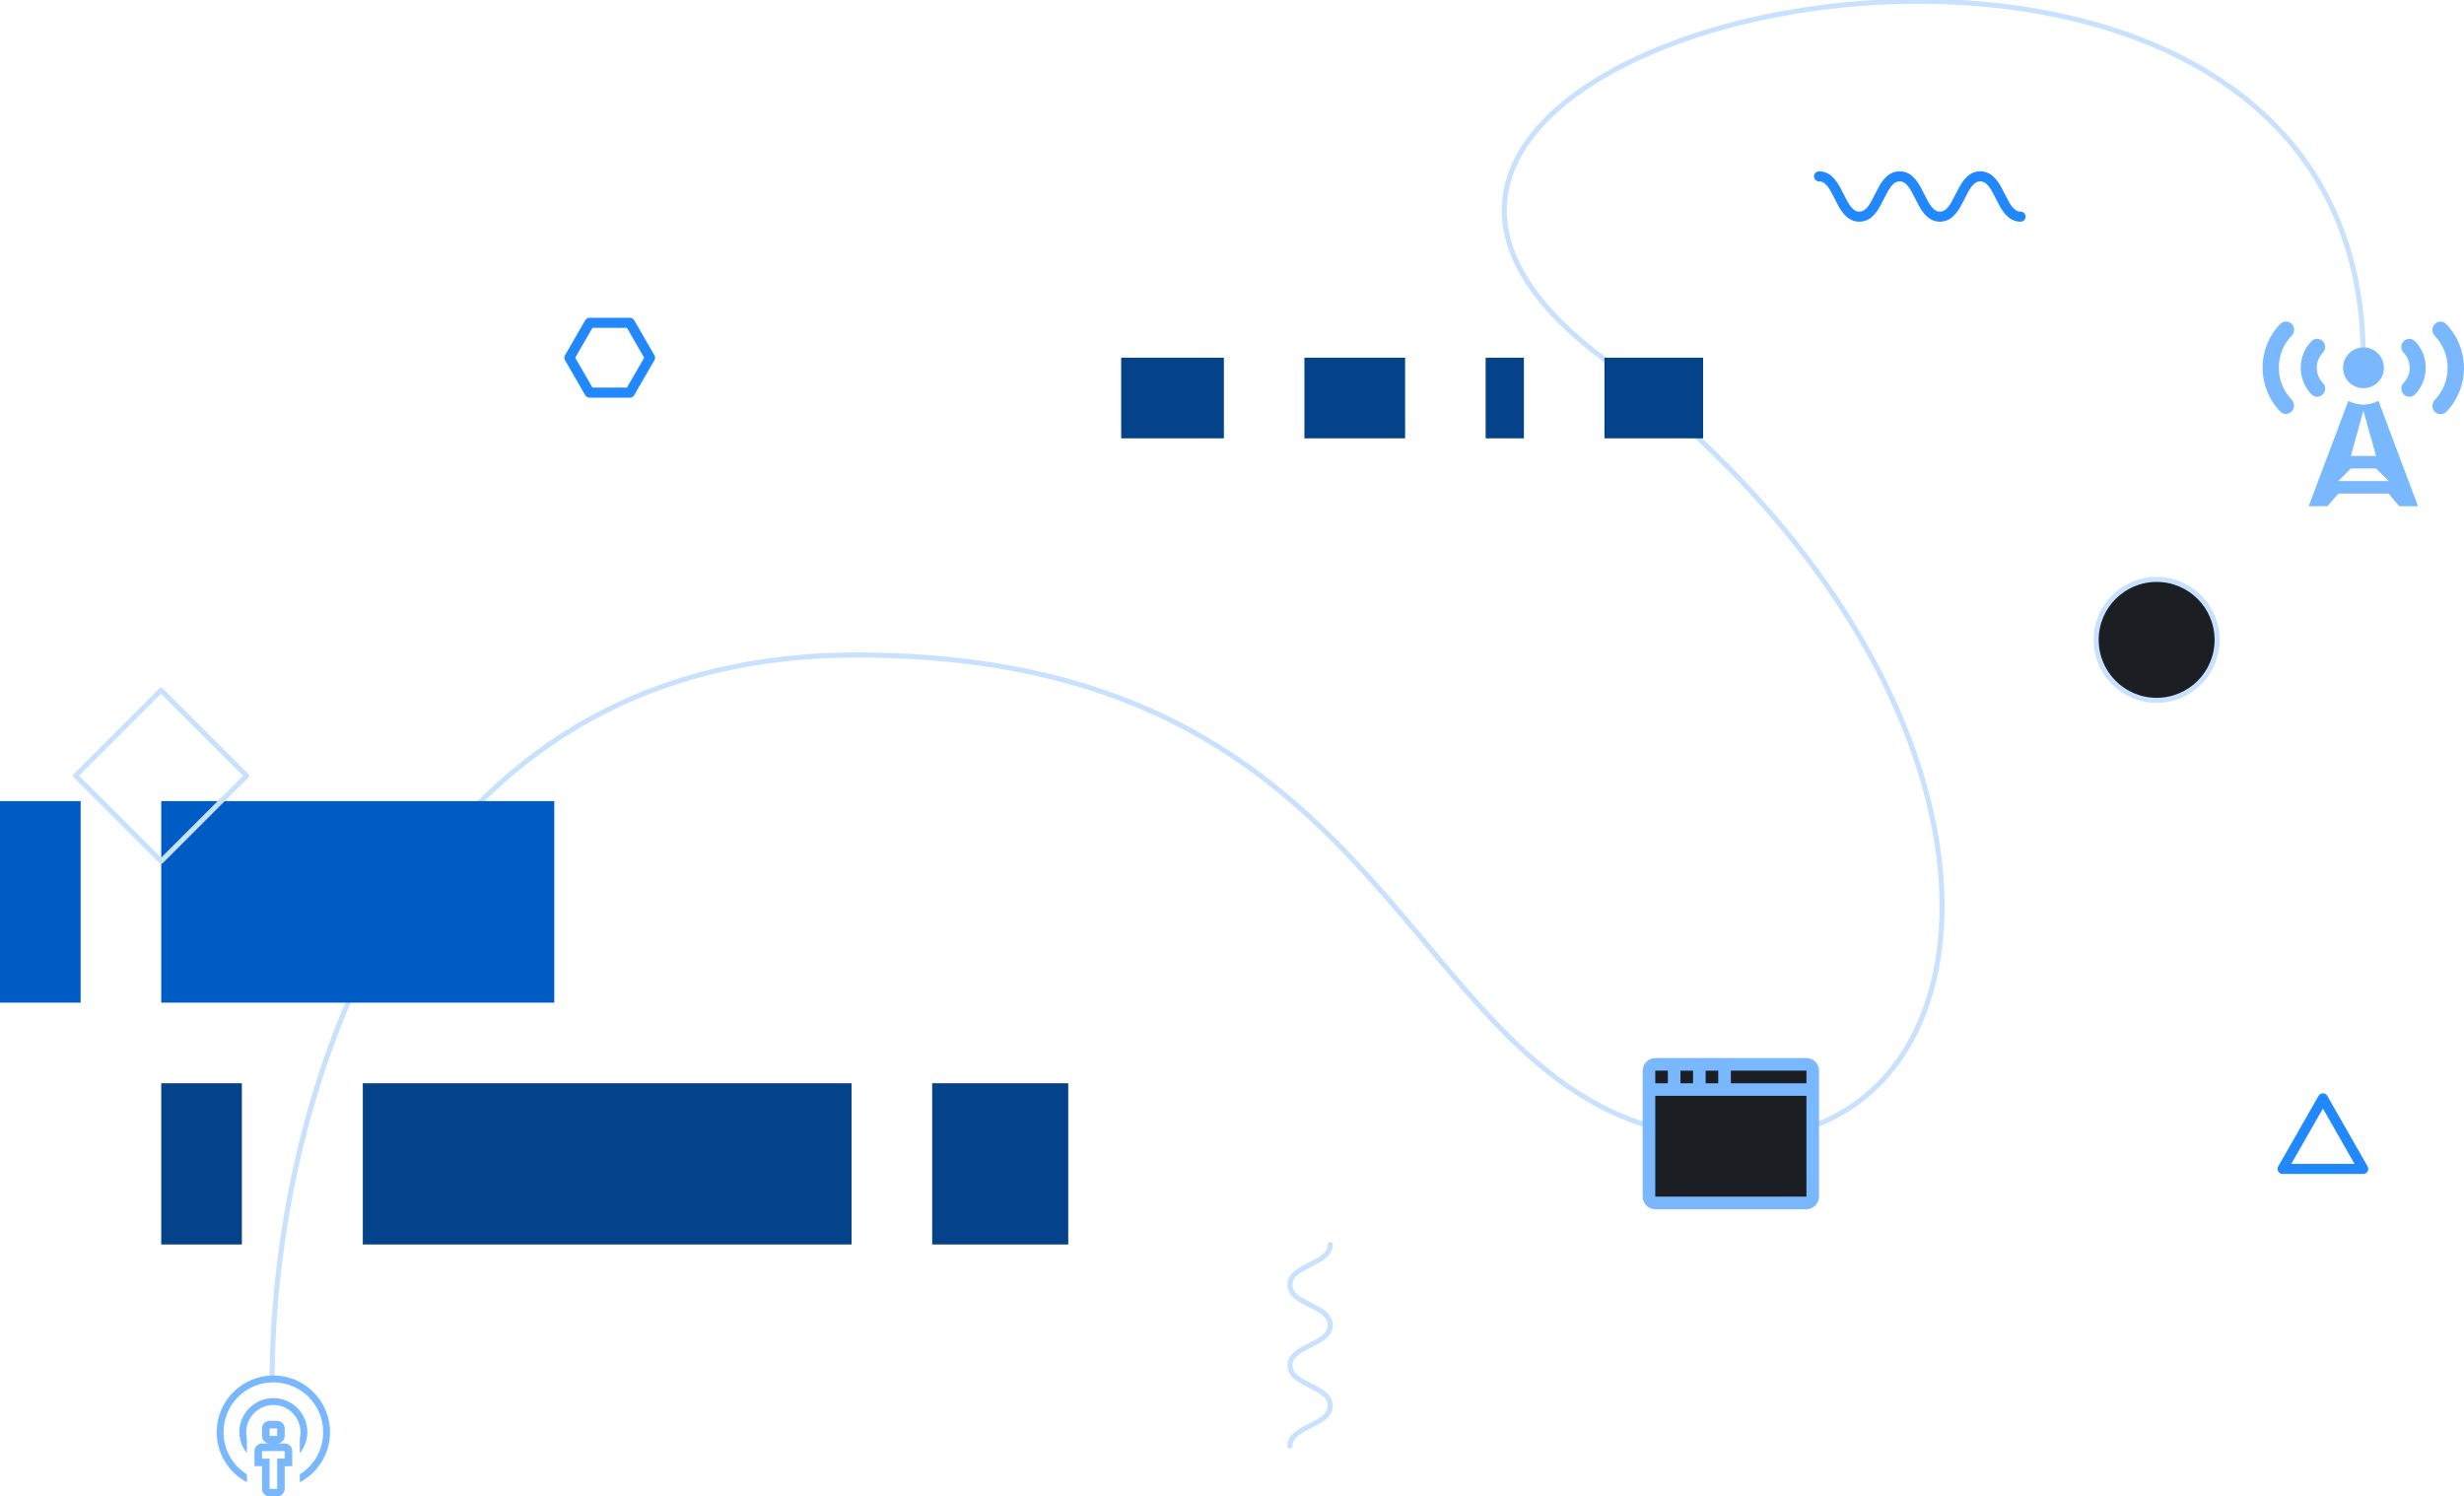 <svg xmlns="http://www.w3.org/2000/svg" width="489" height="297" fill="none" viewBox="0 0 489 297"><g clip-path="url(#clip0)"><path stroke="#2188FF" stroke-linecap="round" stroke-linejoin="round" stroke-width="2" d="M129 71L125 77.928H117L113 71L117 64.072H125L129 71Z"/><path stroke="#C8E1FF" d="M54 274C54 225 76 130 170 130C285 130 277 226 345 226C400.001 226 406.022 137.017 318 71C229.977 4.983 469 -48 469 71"/><path fill="#79B8FF" fill-rule="evenodd" d="M460.975 78.275C461.6 77.65 461.6 76.6 460.975 75.975C460.175 75.15 459.775 74.075 459.775 73C459.775 71.925 460.175 70.85 460.975 70.025C461.6 69.375 461.6 68.35 460.975 67.725C460.675 67.4 460.25 67.25 459.85 67.25C459.45 67.25 459.025 67.4 458.725 67.725C457.3 69.175 456.6 71.1 456.6 73C456.6 74.9 457.325 76.825 458.725 78.275C459.35 78.9 460.375 78.9 460.975 78.275ZM454.825 64.3C454.5 63.975 454.1 63.825 453.675 63.825C453.275 63.825 452.85 63.975 452.525 64.3C450.2 66.7 449.025 69.85 449.025 72.975C449.025 76.125 450.2 79.275 452.525 81.675C453.15 82.325 454.175 82.325 454.8 81.675C455.425 81.025 455.425 79.975 454.8 79.325C453.1 77.575 452.25 75.275 452.25 72.975C452.25 70.675 453.1 68.375 454.8 66.625C455.45 66 455.45 64.95 454.825 64.3ZM469.05 77.05C471.3 77.05 473.1 75.225 473.1 73C473.1 70.75 471.275 68.95 469.05 68.95C466.8 68.95 465 70.775 465 73C464.975 75.225 466.8 77.05 469.05 77.05ZM485.475 64.325C484.85 63.675 483.825 63.675 483.2 64.325C482.575 64.975 482.575 66.025 483.2 66.675C484.9 68.425 485.75 70.725 485.75 73.025C485.75 75.325 484.9 77.6 483.2 79.375C482.575 80.025 482.575 81.075 483.2 81.725C483.525 82.05 483.925 82.2 484.35 82.2C484.75 82.2 485.175 82.05 485.5 81.725C487.825 79.325 489 76.175 489 73.025C488.975 69.875 487.8 66.725 485.475 64.325ZM469.05 80.3C468.025 80.3 466.975 80.05 466.05 79.55L458.175 100.475H461.9L464.05 97.975H474.05L476.15 100.475H479.875L472.025 79.55C471.075 80.05 470.075 80.3 469.05 80.3ZM469.025 81.5L471.55 90.5H466.55L469.025 81.5ZM464.05 95.475L466.55 92.975H471.55L474.05 95.475H464.05ZM477.025 67.725C476.4 68.35 476.4 69.4 477.025 70.025C477.825 70.85 478.225 71.925 478.225 73C478.225 74.075 477.825 75.15 477.025 75.975C476.4 76.625 476.4 77.65 477.025 78.275C477.325 78.6 477.75 78.75 478.15 78.75C478.55 78.75 478.95 78.6 479.275 78.275C480.7 76.825 481.4 74.9 481.4 73C481.4 71.1 480.7 69.175 479.275 67.725C478.65 67.1 477.625 67.1 477.025 67.725Z" clip-rule="evenodd"/><rect width="16" height="32" x="32" y="215" fill="#044289"/><rect width="97" height="32" x="72" y="215" fill="#044289"/><rect width="27" height="32" x="185" y="215" fill="#044289"/><rect width="16" height="40" y="159" fill="#005CC5"/><rect width="78" height="40" x="32" y="159" fill="#005CC5"/><rect width="31" height="28" x="328" y="211" fill="#1B1F23"/><path fill="#79B8FF" fill-rule="evenodd" d="M338.5 212.5H341V215H338.5V212.5ZM333.5 212.5H336V215H333.5V212.5ZM328.5 212.5H331V215H328.5V212.5ZM358.5 237.5H328.5V217.5H358.5V237.5ZM358.5 215H343.5V212.5H358.5V215ZM361 212.5C361 211.125 359.875 210 358.5 210H328.5C327.125 210 326 211.125 326 212.5V237.5C326 238.875 327.125 240 328.5 240H358.5C359.875 240 361 238.875 361 237.5V212.5Z" clip-rule="evenodd"/><path fill="#79B8FF" fill-rule="evenodd" d="M56.5 286.5H55C55.825 286.5 56.5 285.825 56.5 285V283.5C56.5 282.675 55.825 282 55 282H53.5C52.675 282 52 282.675 52 283.5V285C52 285.825 52.675 286.5 53.5 286.5H52C51.175 286.5 50.5 287.175 50.5 288V291H52V295.5C52 296.325 52.675 297 53.5 297H55C55.825 297 56.5 296.325 56.5 295.5V291H58V288C58 287.175 57.325 286.5 56.5 286.5ZM53.5 283.5H55V285H53.5V283.5ZM56.5 289.5H55V295.5H53.5V289.5H52V288H56.5V289.5ZM59.635 284.25C59.635 281.28 57.22 278.865 54.25 278.865C51.28 278.865 48.865 281.28 48.865 284.25C48.865 284.67 48.91 285.075 49 285.465V288.435C48.085 287.28 47.5 285.84 47.5 284.235C47.5 280.515 50.53 277.485 54.25 277.485C57.97 277.485 61 280.515 61 284.235C61 285.825 60.415 287.28 59.5 288.435V285.465C59.59 285.06 59.635 284.67 59.635 284.25ZM65.5 284.25C65.5 288.57 63.055 292.32 59.5 294.195V292.62C62.29 290.88 64.135 287.79 64.135 284.25C64.135 278.79 59.71 274.365 54.25 274.365C48.79 274.365 44.365 278.79 44.365 284.25C44.365 287.79 46.21 290.88 49 292.62V294.195C45.445 292.32 43 288.57 43 284.25C43 278.04 48.04 273 54.25 273C60.46 273 65.5 278.04 65.5 284.25Z" clip-rule="evenodd"/><rect width="19.582" height="16" fill="#044289" transform="matrix(-1 0 0 1 338 71)"/><rect width="19.982" height="16" fill="#044289" transform="matrix(-1 0 0 1 278.854 71)"/><rect width="20.381" height="16" fill="#044289" transform="matrix(-1 0 0 1 242.887 71)"/><rect width="7.593" height="16" fill="#044289" transform="matrix(-1 0 0 1 302.432 71)"/><circle cx="428" cy="127" r="12" fill="#1B1F23" stroke="#C8E1FF"/><path stroke="#2188FF" stroke-linejoin="round" stroke-width="2" d="M469 232L453 232L461 218L469 232Z"/><path stroke="#2188FF" stroke-linecap="round" stroke-linejoin="round" stroke-width="2" d="M401 43C397 43 397 35 393 35C389 35 389 43 385 43C381 43 381 35 377 35C373 35 373 43 369 43C365 43 365 35 361 35"/><path stroke="#C8E1FF" stroke-linecap="round" stroke-linejoin="round" d="M256 287C256 283 264 283 264 279C264 275 256 275 256 271C256 267 264 267 264 263C264 259 256 259 256 255C256 251 264 251 264 247"/><rect width="24" height="24" stroke="#C8E1FF" stroke-linejoin="round" transform="matrix(0.707 -0.707 0.707 0.707 15 153.971)"/></g><defs><clipPath id="clip0"><rect width="489" height="297" fill="#fff"/></clipPath></defs></svg>